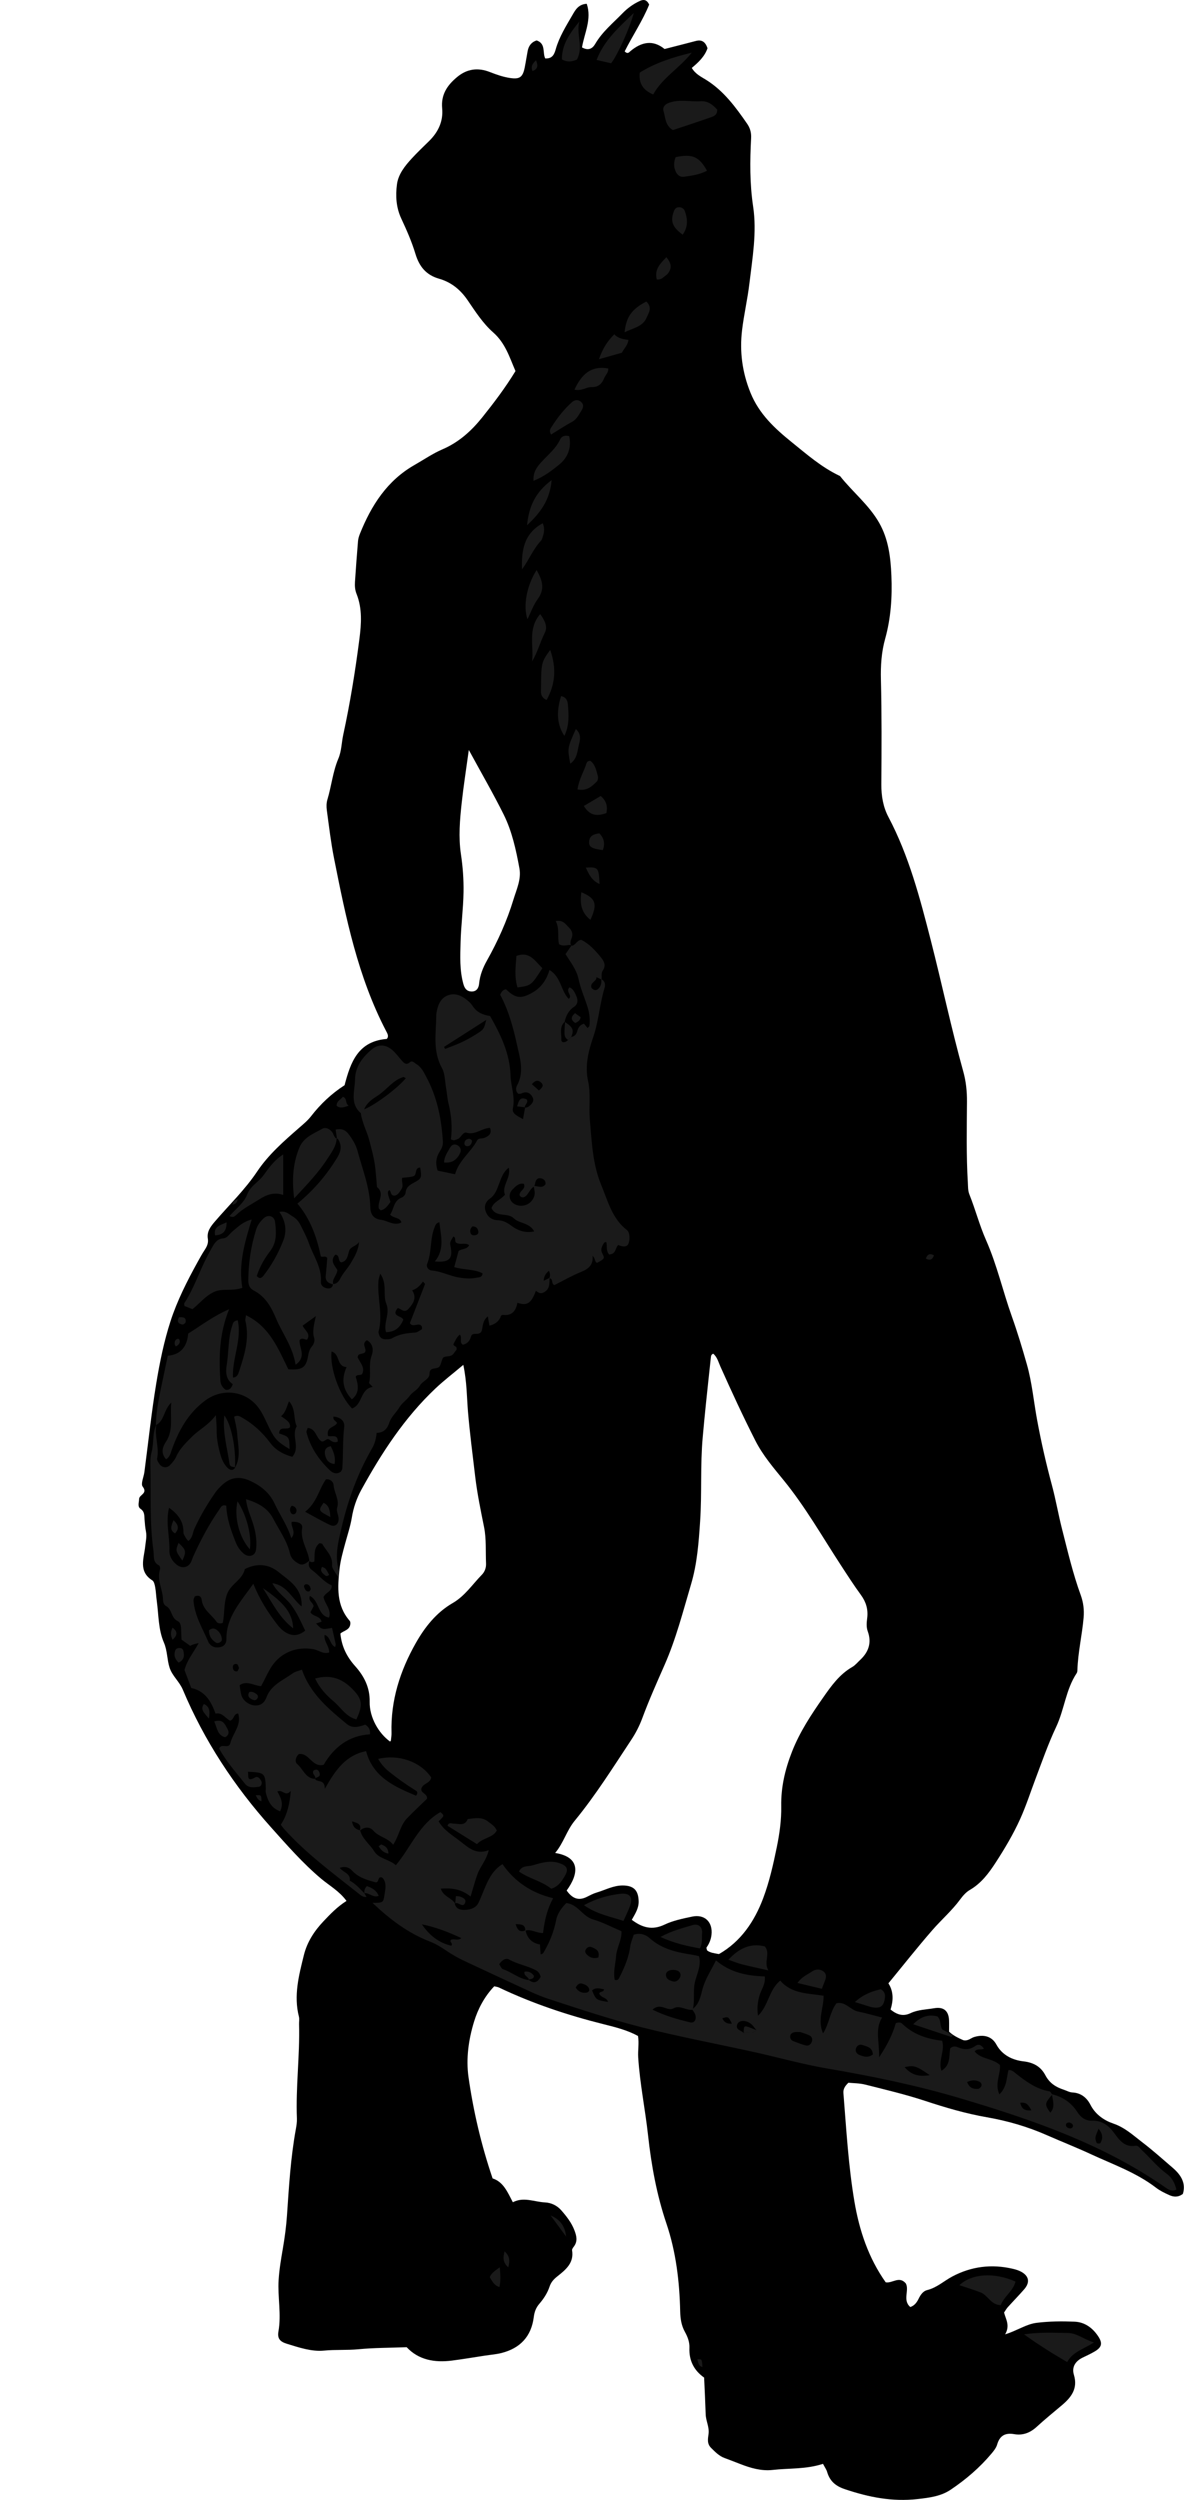 <?xml version="1.0" encoding="utf-8"?>
<!-- Generator: Adobe Illustrator 24.1.1, SVG Export Plug-In . SVG Version: 6.00 Build 0)  -->
<svg version="1.1" id="Layer_1" xmlns="http://www.w3.org/2000/svg" xmlns:xlink="http://www.w3.org/1999/xlink" x="0px" y="0px"
	 width="776.37" height="1639.03" viewBox="0 0 776.37 1639.03" style="enable-background:new 0 0 776.37 1639.03;" xml:space="preserve">
<style type="text/css">
	.st0{fill:#1A1A1A;}
</style>
<g>
	<path d="M539.65,1615.36c-11.13,3.66-22.16,2.77-32.98,4c-7.41,0.84-14.51-1.23-21.39-3.92c-3.4-1.33-6.81-2.65-10.24-3.92
		c-3.55-1.32-6.04-3.93-8.68-6.52c-2.92-2.86-2.17-6.04-1.74-9.3c0.58-4.45-1.75-8.43-1.89-12.78c-0.26-7.98-0.66-15.95-1.02-24.09
		c-6.69-4.71-9.99-11.23-9.64-19.51c0.16-3.81-1.18-7.24-2.95-10.44c-2.34-4.22-3-8.66-3.11-13.44
		c-0.44-19.65-2.71-38.95-9.07-57.77c-6.3-18.62-9.84-38.05-11.97-57.49c-1.88-17.15-5.4-34.07-6.49-51.33
		c-0.29-4.63,0.68-9.27-0.13-14.01c-7.21-3.91-14.91-5.79-22.6-7.72c-23.61-5.91-46.59-13.57-68.59-24.05
		c-0.86-0.41-1.87-0.5-3.08-0.8c-6.37,6.65-10.67,14.79-13.23,23.17c-3.58,11.71-5.38,24.25-3.63,36.45
		c3.2,22.38,8.34,44.41,15.79,66.35c7.07,2.26,9.75,8.9,13.28,15.63c7.06-3.75,14.05-0.23,21.13,0.1c4.07,0.19,7.92,2.1,10.56,5.11
		c3.48,3.97,6.8,8.17,8.72,13.27c1.35,3.58,2.2,6.99-0.31,10.42c-0.57,0.77-1.4,1.8-1.27,2.57c1.37,8.33-4.16,12.73-9.64,17.1
		c-2.37,1.88-4.13,3.72-5.18,6.89c-1.32,3.99-3.81,7.83-6.59,11.04c-2.36,2.73-3.28,5.46-3.72,8.89
		c-1.61,12.6-8.93,20.34-21.12,23.43c-3.52,0.89-7.21,1.16-10.82,1.71c-7.21,1.1-14.41,2.33-21.64,3.26
		c-11.4,1.47-21.92-0.39-29.75-8.77c-11,0.42-21.33,0.35-31.55,1.34c-7.53,0.73-15.05,0.16-22.61,0.89
		c-8.21,0.8-16.41-2.03-24.35-4.46c-4.64-1.42-6.38-3.5-5.56-8.17c1.99-11.28-0.59-22.47,0.11-33.7c0.44-6.99,1.62-13.83,2.79-20.7
		c1.23-7.2,2.2-14.4,2.7-21.72c1.29-18.87,2.39-37.77,5.8-56.43c0.42-2.29,0.79-4.64,0.7-6.95c-0.83-20.65,1.97-41.21,1.41-61.84
		c-0.05-1.67,0.31-3.42-0.09-4.98c-3.53-13.8-0.04-27.01,3.22-40.24c2.13-8.64,6.81-15.86,12.83-22.22
		c4.53-4.79,9.09-9.58,15.15-13.41c-4.7-6.44-11.24-10.03-16.7-14.62c-12.04-10.14-22.34-21.96-32.73-33.56
		c-24.11-26.91-43.84-56.86-57.89-90.29c-2.25-5.36-6.94-9.03-8.69-14.45c-1.72-5.34-1.4-11.08-3.72-16.46
		c-3.74-8.64-3.42-18.19-4.69-27.38c-0.41-2.96-0.5-5.98-1.03-8.91c-0.29-1.59-0.75-3.77-1.89-4.49
		c-9.31-5.86-5.42-14.65-4.65-22.31c0.33-3.23,1.15-6.32,0.5-9.64c-0.51-2.59-0.74-5.24-0.93-7.88c-0.19-2.62,0.14-5.15-2.61-7.05
		c-2.2-1.52-1.01-4.18-0.97-6.47c0.05-2.87,5.93-3.52,2.35-8.13c-1.4-1.8,0.7-6.29,1.13-9.56c2.55-19.37,4.6-38.82,7.77-58.08
		c2.26-13.73,5.06-27.52,9.33-40.73c4.39-13.56,10.92-26.43,17.85-38.98c1.45-2.62,2.89-5.25,4.53-7.75c1.5-2.29,2.6-4.5,2.12-7.42
		c-0.77-4.73,1.86-8.06,4.8-11.48c9.27-10.77,19.54-20.64,27.53-32.58c7.43-11.11,17.58-19.97,27.61-28.72
		c2.76-2.41,5.54-4.68,7.79-7.59c6.16-7.95,13.39-14.78,21.93-20.27c3.87-14.9,8.78-28.9,27.67-30.34c1.56-1.75,0.43-3.51-0.47-5.24
		c-18.53-35.57-26.4-74.37-34.11-113.19c-2.07-10.41-3.3-20.99-4.73-31.51c-0.31-2.26-0.29-4.77,0.36-6.93
		c2.68-8.91,3.55-18.29,7.21-26.95c2.09-4.95,2.07-10.41,3.19-15.59c4.5-20.78,7.89-41.74,10.6-62.81
		c1.27-9.87,1.97-19.93-1.87-29.55c-1.03-2.57-1.21-5.2-1.04-7.85c0.59-8.94,1.25-17.88,2-26.8c0.14-1.62,0.65-3.27,1.26-4.79
		c7.46-18.59,17.84-34.88,35.83-45.12c6.07-3.46,11.9-7.49,18.28-10.23c10.76-4.63,18.98-12.07,26.13-21
		c7.69-9.61,15.11-19.42,21.76-30.31c-3.93-9.03-6.59-18.28-14.68-25.39c-6.63-5.83-11.65-13.65-16.7-21.05
		c-4.73-6.92-10.74-11.82-18.62-14.07c-8.61-2.45-13.09-7.99-15.62-16.37c-2.39-7.91-5.76-15.58-9.27-23.09
		c-3.4-7.29-3.83-14.94-2.83-22.48c0.87-6.63,5.21-12.05,9.71-16.95c3.61-3.92,7.47-7.61,11.28-11.33
		c6.05-5.9,9.44-13.05,8.65-21.48c-0.85-9.05,3.3-15.17,9.8-20.57c6.56-5.44,13.68-6.32,21.43-3.29c4.35,1.7,8.73,3.25,13.35,3.93
		c6.27,0.93,8.29-0.54,9.56-6.95c0.71-3.57,1.24-7.19,1.92-10.77c0.67-3.54,2.65-5.93,5.89-6.93c6.19,2.16,3.73,8.12,5.63,11.82
		c4.72,0.26,5.95-2.72,6.91-6.11c2.3-8.1,6.78-15.17,10.93-22.36c1.94-3.36,3.91-7.03,9.37-7.37c3.44,10.09-1.54,19.26-3.1,28.61
		c4.01,2.22,6.73,1.03,8.67-2.31c4.6-7.92,11.65-13.64,17.9-20.07c3.27-3.36,7.04-6.1,11.32-8.07c2.44-1.12,4.52-1,6.16,2.36
		c-4.24,10.52-10.91,20.39-16.07,30.7c2.04,2.06,2.97,0.48,3.82-0.22c7.24-6,14.71-7.58,22.34-1.34c7.09-1.82,13.83-3.52,20.54-5.29
		c4.08-1.07,6.28,0.82,7.62,4.76c-1.8,5.37-5.9,9.24-10.31,12.92c2.35,4.05,6.12,5.78,9.37,7.81c11.59,7.24,19.39,17.9,26.95,28.84
		c1.95,2.82,2.77,5.84,2.58,9.39c-0.8,14.96-0.92,29.86,1.32,44.8c2.55,16.95-0.47,33.83-2.46,50.64
		c-1.21,10.21-3.59,20.28-4.8,30.49c-1.66,14.04,0.1,27.56,5.51,40.95c5.65,13.99,15.96,23.49,27.13,32.51
		c9.82,7.93,19.37,16.29,30.9,21.81c0.3,0.14,0.65,0.28,0.84,0.52c8.24,10.38,18.84,18.77,25.52,30.47
		c6.14,10.76,7.52,22.69,8.03,34.63c0.59,13.95-0.32,27.91-4.11,41.46c-2.45,8.76-2.99,17.85-2.77,26.64
		c0.59,22.96,0.43,45.91,0.29,68.86c-0.05,7.52,1.18,14.75,4.61,21.25c13.5,25.55,20.71,53.22,27.81,80.93
		c7.34,28.64,13.4,57.59,21.32,86.08c1.78,6.41,2.45,12.99,2.4,19.72c-0.12,17.65-0.49,35.31,0.57,52.95c0.16,2.65,0,5.26,1.03,7.85
		c3.95,9.88,6.61,20.22,10.93,29.99c7.14,16.16,11,33.46,16.92,50.06c3.68,10.32,6.85,20.84,9.84,31.39
		c3.36,11.84,4.45,24.14,6.67,36.21c2.65,14.38,5.88,28.62,9.69,42.75c2.59,9.6,4.26,19.45,6.72,29.09
		c3.7,14.49,7.09,29.1,12.22,43.17c1.77,4.87,2.32,9.75,1.9,14.71c-0.99,11.57-3.75,22.93-4.08,34.58
		c-0.02,0.65-0.14,1.39-0.48,1.91c-7.12,10.7-8.04,23.74-13.42,35.16c-5.23,11.1-9.29,22.76-13.62,34.26
		c-3.28,8.71-6.12,17.55-9.96,26.07c-4.54,10.07-10.15,19.48-16.11,28.68c-4.5,6.95-9.49,13.63-16.99,17.97
		c-2.5,1.45-4.6,3.9-6.36,6.29c-5.37,7.28-12.21,13.19-18.1,19.95c-9.81,11.26-19.07,23.01-28.88,34.95
		c3.51,5.52,3.23,11.32,1.42,17.21c4.25,3.39,8.21,4.67,13.07,2.36c4.87-2.32,10.33-2.35,15.54-3.24c6.26-1.07,9.5,1.78,9.73,7.99
		c0.09,2.31,0.01,4.63,0.01,7.37c2.71,2.61,6.27,4.26,9.34,5.6c3.2,0.68,4.9-1.41,7.09-2.07c6.08-1.83,11.56-0.65,14.6,4.93
		c4,7.33,11.09,10.25,17.85,11.03c7,0.81,11.46,3.79,14.25,9.07c2.79,5.28,6.91,7.8,12.08,9.51c1.88,0.62,3.74,1.72,5.65,1.8
		c5.7,0.27,9.53,3.54,11.83,8.05c3.31,6.49,9.07,10.31,15.09,12.37c7.61,2.6,13.12,7.82,19.04,12.34
		c6.83,5.21,13.3,11.03,19.86,16.66c5.2,4.47,8.83,9.89,6.62,17.1c-3.19,2.4-6.16,2.01-8.93,0.76c-3.02-1.36-6.09-2.85-8.7-4.85
		c-12.86-9.87-28.03-15.18-42.49-21.88c-9.63-4.46-19.53-8.36-29.25-12.63c-12.55-5.52-25.6-9.3-39.08-11.65
		c-13.79-2.4-27.14-6.32-40.44-10.71c-12.9-4.26-26.17-7.38-39.36-10.71c-3.77-0.95-7.8-0.9-11.05-1.23
		c-2.5,2.38-3.48,4.37-3.27,6.86c1.93,23.8,3.24,47.69,7.25,71.26c3.21,18.83,9.17,36.74,20.46,52.72
		c4.32,0.87,8.88-4.44,13.22,0.77c2.42,4.51-2.34,10.99,2.94,15.46c2.84-0.99,4.33-3.15,5.51-5.59c1.21-2.49,2.94-4.91,5.5-5.53
		c6.37-1.55,11.01-5.99,16.53-8.92c12.51-6.63,25.81-8.28,39.64-5.04c1.92,0.45,3.89,1.03,5.6,1.98c5.09,2.83,5.78,6.98,1.9,11.44
		c-3.49,4.01-7.22,7.82-10.79,11.77c-0.87,0.97-1.5,2.15-2.42,3.48c1.07,4.35,4.11,8.41,0.69,14.34c8.43-2.71,13.83-6.73,20.65-7.58
		c8.31-1.03,16.59-1.09,24.85-0.76c6.66,0.26,11.86,4.03,15.54,9.61c2.97,4.49,2.38,7.15-2.2,9.87c-2.57,1.52-5.31,2.77-8.01,4.09
		c-4.79,2.33-7.27,6.18-5.72,11.31c2.68,8.9-1.64,14.63-7.81,19.84c-5.59,4.72-11.27,9.33-16.66,14.27
		c-4.24,3.89-9.05,5.72-14.62,4.76c-5.94-1.03-9.54,0.89-11.25,6.82c-0.62,2.15-2.2,4.12-3.68,5.89c-7.73,9.22-16.81,17-26.75,23.68
		c-6.48,4.36-13.91,5.27-21.72,6.16c-16.68,1.89-32.21-1.25-47.8-6.51c-6.05-2.04-9.72-5.25-11.5-11.16
		C542.01,1619.26,540.98,1617.88,539.65,1615.36z M371.57,1239.48c3.74,5.32,7.83,6.86,13.21,4.17c2.08-1.04,4.17-2.17,6.39-2.82
		c5.7-1.69,11.05-4.71,17.24-4.66c7.17,0.06,10.19,3.2,10.37,10.37c0.11,4.61-2.31,8.19-4.5,12.15c6.8,5.09,13.32,7.04,21.45,3.15
		c5.61-2.68,11.98-3.96,18.14-5.26c8.23-1.73,13.63,3.61,12.67,11.96c-0.35,3.05-1.47,5.77-3.24,8.27c-0.25,0.35,0.2,1.2,0.36,1.95
		c2.13,1.64,4.79,1.82,7.76,2.4c14.4-8.23,23.28-21.42,28.98-36.55c4.08-10.83,6.66-22.3,8.98-33.68c1.79-8.74,3.05-17.8,2.89-26.68
		c-0.23-12.63,2.56-24.34,7.1-35.89c5.03-12.83,12.53-24.17,20.37-35.39c5.38-7.7,10.73-15.23,19.11-20.05
		c1.96-1.13,3.47-3.04,5.16-4.61c5.56-5.18,7.67-11.34,5.01-18.68c-1.08-2.97-0.75-5.85-0.38-8.85c0.68-5.51-0.71-10.41-4.06-15
		c-4.71-6.45-9.03-13.18-13.39-19.87c-12.17-18.66-23.17-38.04-37.34-55.43c-6.65-8.16-13.62-16.27-18.51-25.88
		c-8.14-16.01-15.65-32.29-22.97-48.67c-1.33-2.97-2.11-6.27-4.71-8.41c-1.33,0.57-1.43,1.51-1.53,2.44
		c-1.09,10.22-2.22,20.45-3.27,30.68c-0.75,7.26-1.44,14.53-2.09,21.81c-1.63,18.24-0.47,36.54-1.68,54.83
		c-0.93,14-1.95,27.9-5.91,41.26c-5.28,17.83-9.88,35.94-17.4,53.02c-5.08,11.56-10.23,23.08-14.62,34.94
		c-1.83,4.95-4.3,9.78-7.22,14.18c-11.92,18.02-23.4,36.37-37.14,53.11c-5.26,6.41-7.26,14.52-12.78,21.07
		C380.54,1217.51,379.74,1228.26,371.57,1239.48z M303.8,894.84c-6.73,5.67-12.75,10.26-18.23,15.44
		c-20.31,19.19-35.37,42.3-48.7,66.6c-3.02,5.5-5.1,11.6-6.13,17.87c-0.97,5.94-2.9,11.6-4.45,17.37
		c-1.47,5.44-3.03,10.94-3.64,16.51c-1.31,11.97-2.14,24.01,6.69,34.08c0.39,0.44,0.35,1.25,0.41,1.47
		c-0.08,4.64-4.37,4.78-6.54,6.84c0.82,8.38,4.05,15.07,9.7,21.38c5.65,6.3,9.69,13.83,9.5,23.3c-0.21,10.31,5.92,20.78,13.38,26.13
		c0.18-0.24,0.5-0.47,0.53-0.73c0.18-1.64,0.46-3.29,0.41-4.93c-0.63-21.26,5.62-40.76,15.93-58.95c5.92-10.45,13.45-20,24.1-26.16
		c8.08-4.66,13-12.28,19.24-18.66c1.85-1.89,2.83-4.52,2.71-7.33c-0.35-7.97,0.26-16.13-1.3-23.86
		c-2.23-11.08-4.52-22.12-5.84-33.34c-1.67-14.16-3.52-28.32-4.72-42.52C306.07,915.77,306.17,906.12,303.8,894.84z M307.41,491.69
		c-1.79,13.11-3.5,23.89-4.67,34.74c-1.21,11.17-2.19,22.34-0.49,33.65c1.23,8.18,1.83,16.54,1.7,24.8
		c-0.17,10.94-1.65,21.86-1.93,32.8c-0.24,9.2-0.7,18.47,1.86,27.58c0.89,3.15,2.5,4.76,5.37,4.8c3.16,0.04,4.64-2.16,4.92-5.19
		c0.5-5.41,2.48-10.39,5.09-15.03c7.19-12.8,13.18-26.1,17.45-40.15c2.02-6.65,5.19-13.25,3.89-20.35
		c-2.22-12.09-4.83-24.23-10.31-35.28C323.52,520.43,315.87,507.25,307.41,491.69z"/>
	<path class="st0" d="M206.37,1165.93c1.25,3.21,6.66-0.07,6.63,6.88c6.95-12.42,13.8-22.09,27.04-24.71
		c4.65,17.19,18.65,23.25,32.81,29.24c1.68-2.4,0.35-3.06-0.73-3.72c-5.96-3.67-11.62-7.75-17.08-12.13
		c-2.91-2.34-5.18-5.03-7.08-8.3c13.47-3.24,27.69,1.78,34.77,12.1c-0.41,3.88-5.28,3.85-6.36,7.15c-0.89,3.36,4.09,3.29,3.63,6.89
		c-4.18,4.06-8.8,8.33-13.14,12.85c-4.45,4.62-5.16,11.4-9.07,17.28c-3.59-4.67-9.36-5.01-12.99-9.23
		c-2.32-2.71-5.96-2.59-8.92,0.09c1.49-4.59-1.55-5.02-5.01-6.2c0.5,4.04,2.64,5.25,5.29,5.95c1.45,5.69,6.38,9.07,9.32,13.82
		c2.99,4.85,9.7,5.05,14.08,9.01c9.89-11.83,15.31-26.94,29.23-34.83c2.7,2.34,2.7,2.34-1.18,6.03c3.37,5.88,9.22,9.24,14.34,13.23
		c5.16,4.02,10.2,8.89,18.52,5.7c-1.56,6.73-5.5,10.63-7.29,15.5c-1.69,4.58-2.91,9.33-4.61,14.9c-6.19-4.98-12.46-5.72-19.52-5.18
		c1.62,5.29,7.16,5.97,9.4,9.81l-0.34-0.34c0.91,4.38,4.38,4.67,7.74,4.39c3.21-0.27,6.37-1.42,7.91-4.61
		c1.73-3.58,3.07-7.35,4.68-11c2.43-5.52,5.27-10.74,11.04-14.32c8.08,11.6,19.14,18.96,33.22,22.32
		c-3.94,7.27-5.63,14.66-6.61,22.85c-4.26,0.14-7.81-2.79-11.68-1.55c0.05-4.15-2.5-4.16-6.3-4.28c1.28,4.41,3.2,5.44,6.49,4.07
		c1.08,5.28,4.39,8.42,9.44,9.26c0.2,2.55,0.35,4.49,0.51,6.56c0.73-0.38,1.4-0.51,1.64-0.9c4.05-6.73,6.98-13.87,8.48-21.64
		c0.83-4.3,3.42-7.82,6.63-11.18c7.65,0.78,10.64,8.75,17.49,10.72c6.3,1.81,12.2,4.98,18.71,7.74c0.37,5.62-3.06,10.56-3.49,16.14
		c-0.41,5.26-1.98,10.43-0.92,15.77c2.24,0.7,2.72-0.89,3.47-2.38c3.13-6.25,5.78-12.61,6.72-19.64c0.34-2.57,1.47-5.04,2.24-7.54
		c4.2-1.56,8.07,0.04,10.45,2.19c8.15,7.34,18.04,9.37,28.26,10.94c1.29,0.2,2.56,0.56,4.12,0.9c1.74,6.28-1.56,11.77-2.75,17.36
		c-1.27,5.97,0.2,11.97-1.43,17.78c-4.25,0.61-8.4-3.25-12.43-0.98c-4.29,2.42-8.32-4.07-13.89,0.89
		c8.56,4.22,16.61,6.37,24.63,8.34c2.91,0.71,4.45-2.01,3.36-5.23c-0.41-1.2-1.33-2.23-2.02-3.33c4.55-3.09,5.54-8.34,6.73-12.93
		c1.79-6.9,5.71-12.49,8.91-19.15c9.3,7.92,20.18,10.16,32.02,10.52c0.66,4.94-2.27,8.49-3.42,12.4c-1.26,4.26-1.74,8.4-1.03,13.37
		c6.92-6.56,7.04-16.86,14.59-23.05c7.37,8.75,18.1,8.29,28.43,9.93c0.12,8.14-4.2,15.74-0.36,24.72c4.2-6.76,4.47-14.08,8.78-19.75
		c5.83-1.47,9.1,4.4,14.17,5.41c5.14,1.02,10.19,2.53,15.77,3.94c-4.87,7.73-1.65,15.83-1.99,26.09
		c5.56-8.31,8.89-15.22,10.98-22.42c1.76-0.63,3.18-0.61,4.17,0.35c7.24,7.01,16.18,10.04,26.2,11.16
		c2.02,6.56-2.68,12.94-0.48,19.69c6.24-3.62,4.87-9.94,5.8-14.69c1.95-1.78,3.69-1.27,5.11-0.66c3.99,1.72,7.65,1.71,11.31-0.89
		c2.43-1.72,4.19-0.31,5.66,1.72c-1.78,1.18-4.14-0.36-6.08,1.83c4.1,5.22,11.47,4.36,16.57,8.88c0.67,5.79-3.62,12.12-0.35,19.3
		c4.97-4.83,4.67-10.69,5.94-15.92c2.32-0.31,3.78,1.4,5.25,2.54c6.54,5.12,13.16,9.98,21.66,11.39c0.7,0.12,1.21,1.39,1.81,2.13
		c-5.03,5.82-5.11,6.5-1.25,11.86c3.46-3.84,1.54-8.05,1.04-12.12c7.07,1.76,12.72,5.52,16.7,11.73c2.27,3.54,5.26,5.8,9.82,5.65
		c6.16-0.2,10.67,3.18,14.1,7.82c3.64,4.92,6.99,9.78,14.28,8.61c1.78-0.29,2.72,1.62,3.9,2.71c5.59,5.16,10.32,11.19,16.55,15.72
		c3.28,2.38,5.23,5.95,6.28,10.28c-2.72,1.45-5.02,0.17-7.08-1.26c-40.94-28.56-87.4-44.51-134.61-58.56
		c-28.63-8.52-57.89-14.51-87.33-19.54c-15.73-2.69-31.09-7.02-46.64-10.49c-24.94-5.56-50.1-10.23-74.86-16.51
		c-20.58-5.22-40.79-11.96-60.98-18.56c-8.17-2.67-15.92-6.66-23.77-10.23c-10.28-4.67-20.46-9.57-30.72-14.29
		c-4.54-2.09-8.84-4.51-12.97-7.33c-3.28-2.24-6.76-4.36-10.45-5.78c-14.55-5.6-26.57-14.82-37.72-25.41
		c7.05-0.05,7.09-0.04,7.92-5.65c0.48-3.25,1.31-6.57-0.54-9.67c-0.48-0.8-1.09-1.7-2.44-1.38c-1.48,0.53-0.73,3.24-2.77,3.28
		c-5.82-1.54-11.39-3.16-15.66-7.8c-1.69-1.84-4.37-3.06-7.99-1.71c2.18,2.97,7.34,3.66,6.56,8.38c3.88,2.01,6.64,5.32,9.65,8.33
		l-0.06-0.07c0.47,0.8,0.93,1.61,1.4,2.41c-2.24,0.3-3.8-1.11-5.32-2.32c-16.89-13.44-34.37-26.2-48.86-42.4
		c-0.66-0.73-1.21-1.56-2.03-2.64c4.16-6.33,5.83-13.48,6.55-22.17c-3.6,4.26-5.36-1.31-8.82,0.41c2.19,3.78,4.33,7.85,1.85,12.97
		c-5.88-2.06-8.11-6.84-9.43-12.31c-0.23-0.94,0.04-1.98,0.01-2.98c-0.32-9.73-0.72-10.12-11.69-10.64c0.49,2.9-0.97,6.9,4.66,3.75
		c1.85-1.04,3.04,0.61,3.92,2.04c1.16,1.87-0.07,3.91-1.38,4.06c-3.13,0.35-6.69,1.13-9.17-2.01c-5.94-7.52-12.37-14.69-16.9-23.01
		c1.41-3.96,6.22,0.73,7.32-3.63c1.63-6.45,7.49-11.8,5.14-19.39c-3.14,0.11-2.45,3.79-5.25,4.72c-3.09-1.43-5.26-5.65-9.59-4.64
		c-2.99-8.29-6.91-14.81-15.95-16.82c-1.44-3.82-2.95-7.84-4.41-11.73c1.65-6.55,6.01-11.6,9.27-17.67c-2.34,0.4-4.69,1.19-5.49,1.8
		c-1.82-1.29-3.69-2.63-5.71-4.07c-0.09-1.93-0.23-3.92-0.26-5.9c-0.04-2.4-0.13-5.29-2.29-6.28c-4.43-2.04-3.56-7.77-7.66-9.9
		c-1.52-0.79-1.93-2.67-1.97-4.37c-0.16-6.58-4.15-12.78-1.94-19.63c0.24-0.76-0.13-2.36-0.67-2.62c-4.34-2.1-3.13-6.13-3.63-9.6
		c-2.58-18.17-1.59-36.46-2-54.71c-0.07-3.31-0.11-6.77,0.75-9.9c1.64-5.96,0.39-12.39,3.15-18.11c-1.36,7.45,2,14.79,0.49,22.29
		c-0.21,1.05,0.81,2.48,1.52,3.56c1.59,2.42,4.84,2.88,6.86,0.81c1.6-1.64,3.2-3.49,4.1-5.55c2.33-5.34,6.43-9.16,10.38-13.16
		c4.56-4.61,10.58-7.35,15.67-14.13c0.26,4.55,0.57,7.06,0.52,9.56c-0.1,5.7,1,11.19,2.55,16.61c0.92,3.2,2.35,6.27,4.81,8.57
		c1.57,1.47,3.51,1.8,4.92-0.52l-0.26,0.27c4.07-7.2,1.93-14.85,1.44-22.32c-0.26-3.84-1.35-7.62-2.02-11.18
		c2.41-1.19,3.8-0.2,5.22,0.61c7.36,4.17,13.44,9.83,18.45,16.54c3.73,5,8.67,7.55,14.47,9.16c5.54-6.23-0.87-13.88,2.94-20.02
		c-2.36-4.96-0.45-11.22-5.07-16.39c-1.57,3.71-2.15,7.27-5.21,9.79c1.68,1.21,2.79,1.89,3.76,2.74c1.27,1.1,2.37,2.35,2.08,4.48
		c-1.77,2.17-7.06-1.18-7.1,4.1c6.72,2.26,6.72,2.26,6.82,10.27c-7.9-4.74-9.72-6.66-13.23-13.73c-2.07-4.16-3.85-8.54-6.42-12.37
		c-8.07-12.04-23.97-14.44-35.7-5.73c-11.05,8.2-17.36,19.6-21.85,32.21c-0.85,2.39-1.3,4.81-3.79,6.32
		c-3.75-4.27-2.13-8.39-0.07-11.51c5.16-7.84,2.58-16.21,3.5-25.73c-5.12,4.98-4.47,12.06-10.09,14.83
		c0.14-11.04,2.88-21.68,5.05-32.4c0.85-4.2,1.76-8.38,2.76-13.13c8.44-0.62,12.74-6.1,13.34-14.5
		c8.61-5.35,16.32-11.39,26.85-15.97c-6.45,16.03-6.79,31.45-5.71,46.98c0.16,2.32,1.39,4.41,3.42,5.83
		c2.37,0.33,3.73-0.81,4.69-3.7c-4.36-2.92-4.8-7.49-3.95-12.64c1.4-8.48,0.8-17.24,3.54-25.54c0.5-1.52,0.64-3.34,3.67-3.68
		c2.87,12.81-3.75,24.98-3.11,37.55c2.83-0.19,3.38-2.21,4.01-4.09c3.54-10.74,6.92-21.5,4.15-33.04c-0.22-0.9,0.15-1.95,0.33-3.74
		c15.57,7.43,21.25,22.1,27.8,35.46c9.13,0.56,11.61-1.05,12.94-8.67c0.42-2.37,0.91-4.43,2.5-6.3c1.33-1.56,2.07-3.7,1.48-5.62
		c-1.29-4.2-0.17-8.28,1.13-14.3c-3.95,2.86-6.3,4.57-8.65,6.27c1.36,3.23,5.51,5.08,2.92,9.13c-1.37,0.36-2.87-1.65-4.89,0.21
		c-0.71,4.74,5.01,10.97-2.69,16.28c-1.81-11.85-8.71-20.53-12.86-30.48c-3.12-7.47-7.05-14.35-14.65-18.24
		c-2.73-1.4-3.5-3.81-3.48-6.65c0.07-11.36,1.75-22.45,5.15-33.3c0.94-3.01,2.77-5.3,4.95-7.35c2.86-2.71,6.96-1.53,7.45,2.38
		c0.82,6.6,1.34,13.22-3.19,19.11c-3.84,4.98-6.92,10.47-8.81,16.38c1.73,2.07,3.23,1.29,4.29-0.07c5.55-7.14,9.99-15.04,13.19-23.4
		c2.27-5.92,1.61-12.36-2.65-18.58c4.15-0.93,6.19,1.5,8.59,2.88c2.4,1.38,4.11,3.42,5.31,5.82c1.93,3.86,4.01,7.7,5.42,11.75
		c2.91,8.38,8.6,15.89,7.91,25.44c-0.16,2.19,1.58,3.67,3.68,4.14c2.14,0.48,3.93-0.1,4.27-2.7c2.27-0.07,3.75-1.66,4.57-3.32
		c1.91-3.82,4.93-6.87,7.03-10.37c2.45-4.09,5.13-8.58,5.42-13.9c-1.6,2.77-5.52,2.88-6.46,5.83c-1,3.13-1.13,6.62-5.13,7.53
		c-2.56-0.78-0.64-4.76-3.91-5.07c-3.95,4.22,0,7.6,1.37,10.14c-0.58,3.98-3.8,5.98-2.7,9.34c-3.25-0.66-5.4-2.13-4.96-5.96
		c0.46-3.9,0.7-7.83,0.99-11.32c-1.33-1.81-2.67-0.28-4.22-1.05c-2.54-12.31-6.7-24.35-15.34-34.63
		c10.96-9.05,19.41-19.08,26.28-30.46c2.4-3.98,2.97-7.85,0.29-11.87c-0.15-0.23-0.59-0.26-0.9-0.39c0,0,0.28,0.33,0.28,0.33
		c-0.28-1.92-0.57-3.84-0.9-6.13c3.84-0.87,6.34,0.2,8.29,2.71c2.67,3.44,4.96,7.12,6.1,11.37c3.26,12.17,8.07,23.97,8.35,36.84
		c0.1,4.43,1.97,7.62,6.94,8.21c4.46,0.53,8.49,4.23,13.46,1.78c-0.98-3.57-5.07-2.54-7.41-5.15c2.55-3.61,2.15-9.19,7.71-11.26
		c1.07-0.4,2.33-1.91,2.42-3.01c0.37-4.45,3.68-5.64,6.89-7.47c3.68-2.11,3.7-3.22,2.69-9.14c-3.86,0.1-1.89,4.85-4.44,5.7
		c-2.12,0.71-4.48,0.68-7.34,1.07c-0.68,2.27,1.1,4.98-0.46,7.33c-1.29,1.95-2.3,4.07-4.71,4.34c-2.58-0.14-2.06-2.51-3.11-3.62
		c-1.62,0.7-1.52,2.03,0.61,7.69c-1.71,2.31-3.25,4.89-6.42,5.57c-0.51-0.56-1.18-0.96-1.28-1.48c-0.91-4.54,4.18-9.58-1.16-13.78
		c-0.51-5.29-0.75-10.62-1.6-15.85c-0.79-4.91-2.15-9.73-3.39-14.56c-1.56-6.11-4.8-11.7-5.6-18.04
		c-7.41-6.34-3.91-14.63-3.81-22.22c0.11-8.26,4.84-14.37,10.76-19.44c4.62-3.96,9.74-3.49,14.31,0.82c2.16,2.04,3.93,4.5,5.93,6.72
		c1.41,1.55,2.76,2.62,4.95,0.72c1.62-1.41,3.03,0.49,4.36,1.28c3.33,1.98,4.87,5.46,6.57,8.65c7.02,13.14,9.85,27.39,10.73,42.14
		c0.15,2.53-0.76,4.42-2.06,6.44c-2.48,3.83-2.94,7.98-1.39,12.54c3.73,0.78,7.24,1.51,11.42,2.39
		c2.46-9.03,10.28-14.38,14.51-22.22c0.89-1.65,3-1.04,4.5-1.57c3.08-1.09,5.27-2.84,3.94-6.61c-5.38,0.08-9.61,4.88-15.46,3.14
		c-1.84-0.55-3.16,2.02-4.58,3.4c-0.87,0.85-2.28,1.22-3.51,1.58c-0.51,0.15-1.19-0.3-2.12-0.58c1-7.83,0.36-15.63-1.53-23.37
		c-0.86-3.53-1.07-7.21-1.7-10.8c-0.75-4.25-0.65-9.03-2.65-12.62c-6.09-10.96-3.89-22.5-3.73-33.96c0.01-0.67,0-1.34,0.11-1.99
		c0.84-5.14,2.6-10.05,7.88-11.84c5.23-1.77,9.68,0.95,13.55,4.38c0.98,0.87,1.82,1.95,2.56,3.05c2.61,3.87,6.45,5.55,11.19,6.25
		c6.86,12.05,12.96,24.44,13.42,38.95c0.22,7.17,3.17,14.06,1.55,21.57c-0.8,3.71,3.28,5.1,6.61,7.1c0.56-3.03,0.98-5.34,1.41-7.65
		c0,0-0.34,0.34-0.34,0.34c0.93-0.33,2.04-0.44,2.77-1.02c1.86-1.48,3.73-3.4,2.53-5.88c-1.46-3.01-4.04-4.27-7.43-2.61
		c-0.55,0.27-1.28,0.17-1.95,0.24c-1.94-1.5-1.71-3.98-0.94-5.39c5-9.12,1.91-18.14-0.05-27.11c-2.48-11.35-5.58-22.54-10.95-32.45
		c0.92-2.22,1.98-3.38,3.82-3.61c6.21,5.99,9.84,6.45,17.33,2.18c5.66-3.23,9.21-8.18,11.16-14.85c7.67,4.6,7.42,13.64,12.63,18.96
		c1.54-1.24,0.7-2.45,0.18-3.63c-0.54-1.23-1.11-2.43,0.31-3.92c2.58,0.97,3.53,3.52,4.52,5.72c1.13,2.52,1.17,5.3-1.56,7.09
		c-3.6,2.37-5.23,5.89-6.19,9.87l0.31-0.24c-3.9,3.26-2.24,7.91-2.4,11.83c-0.1,2.34,2.66,2.12,4.32,0.29
		c0.71-0.66,1.43-1.33,2.14-1.99c2.15-0.44,3.41-1.69,3.96-3.87c0.58-2.33,1.89-4.19,4.4-4.87c0.79,0.95,1.57,1.88,2.36,2.83
		c0.47-0.53,1.15-0.93,1.21-1.42c0.55-4.32,0-8.57-1.32-12.7c-1.91-5.96-4.48-11.77-5.76-17.85c-1.36-6.43-5.36-11.22-8.58-16.51
		c1.4-2.02,2.69-3.87,3.98-5.73l-0.33,0.33c2.95,0,3.64-3.78,6.76-3.92c5.2,2.64,9.16,6.96,12.87,11.55
		c2.18,2.7,3.45,5.34,1.01,8.84c-0.95,1.37-0.46,3.75-0.62,5.67c-1.08-0.52-2.16-1.05-3.37-1.63c0.15,3.08-4.43,3.32-3.29,7.04
		c1.16,1.2,2.6,2.39,4.56,0.52c1.78-1.69,2.09-3.89,1.87-6.21c2.69,1.29,2.77,3.74,2.1,5.98c-3.16,10.46-3.77,21.43-7.34,31.9
		c-3.13,9.2-5.67,18.75-3.35,29.18c1.77,7.96,0.36,16.57,1.09,24.83c1.29,14.49,1.75,29.21,7.44,42.93
		c4.38,10.57,7.11,22.08,16.89,29.67c2.09,1.62,2.13,6.93,0.76,9.35c-0.96,1.68-3.24,1.84-6.49,0.42c-1.61,1.63-1.49,4.42-3.66,5.66
		c-0.55,0.31-1.24,0.38-2.16,0.65c-2.28-2.27-1.32-5.43-1.94-8.15c-1.2-0.32-1.68,0.68-2.07,1.38c-1.12,2-1.85,3.72-0.42,6.34
		c1.63,2.98,1.06,3.29-3.59,5.84c-1.84-0.74-1.01-2.98-2.95-4.55c0.51,5.93-2.66,8.51-7.45,10.45c-6.08,2.46-11.81,5.79-17.58,8.68
		c-2.3-0.77-0.57-4.26-3.36-4.49c0.66-1.57,0.63-3.12-0.24-4.87c-1.92,1.63-3.32,3.38-3.44,6.55c1.64-0.8,2.77-1.36,3.9-1.91
		c-0.19,3.6,0.33,7.31-3.83,9.51c-2.33,1.23-3.62,0.04-5.2-1.05c-2.88,8.17-5.84,10.09-12.08,7.85c-0.93,5-3.4,8.56-8.98,7.99
		c-2.15-0.22-1.85,1.09-2.36,2.01c-1.52,2.71-3.81,4.27-7.03,5c-0.35-2.05-0.66-3.92-1.03-6.05c-3.7,2.86-3.22,7.04-4.04,9.57
		c-1.85,3.71-6.05,0-7.06,3.77c-0.74,2.78-2.43,4.65-5.31,5.22c-2.52-1.62-0.22-4.44-1.94-6.65c-2.19,1.67-3.03,4.18-4.22,6.3
		c-0.01,1.69,2.77,0.88,1.98,3.77c-0.23,0.29-1.09,1.26-1.82,2.33c-1.68,2.44-4.54,1.48-6.47,2.43c-1.29,0.63-1.39,3.9-2.71,5.92
		c-1.69,2.59-6.71-0.19-6.68,5.17c0.02,3.23-4.61,4.62-6.22,7.44c-1.73,3.03-4.97,4.3-6.84,6.92c-1.94,2.71-5.07,4.71-6.5,7.17
		c-2.1,3.6-5.5,6.28-6.86,10.5c-1.08,3.37-3.42,6.52-8.2,6.47c-0.38,3.51-1.12,6.91-3,10.15c-9.41,16.19-15.72,33.63-19.98,51.82
		c-2.18,9.3-4.69,18.63-1.83,28.31c0.26,0.87-0.2,1.96-0.51,4.4c-1.74-3.32-4.11-5.71-3.93-7.89c0.5-6.1-3.94-9.48-6.42-13.92
		c-0.22-0.39-1.2-0.35-1.83-0.51c-4.16,3.19-2.9,8.16-3.4,12.07c-1.72,0.66-2.55,0.29-3.24-0.52c-0.89-7.28-6.13-13.49-4.73-21.51
		c0.51-2.94-2.74-4.34-6.85-4.05c-0.83,3.3,3.27,6.42-0.25,10.72c-2.65-8.44-7.47-15.15-10.93-22.59
		c-3.37-7.25-9.15-11.91-16.45-15.16c-6.96-3.1-12.82-2.03-18.18,3.05c-1.43,1.36-2.86,2.79-4,4.39
		c-5.37,7.62-10.09,15.62-13.99,24.11c-1.22,2.65-1.07,5.98-4.01,8.05c-0.56-0.69-1.22-1.31-1.63-2.07
		c-0.63-1.15-1.58-2.4-1.55-3.58c0.17-7.36-3.85-12.17-9.43-16.16c-2.4,9.42,0.53,18.81,0.23,28.23c-0.11,3.45,1.89,7.01,5.08,9.35
		c3.01,2.2,6.66,1.82,8.68-1.25c0.89-1.35,1.22-3.06,1.91-4.56c4.85-10.57,10.23-20.86,16.91-30.41c1.02-1.45,1.76-3.73,4.74-2.68
		c0.21,8.31,3.04,16.08,6.09,23.8c1.12,2.85,2.72,5.32,4.99,7.33c1.57,1.39,3.47,2.18,5.51,1.51c2.13-0.7,2.8-2.58,2.99-4.7
		c0.53-5.73-0.47-11.23-2.21-16.66c-1.58-4.93-3.88-9.67-4.47-15.58c7.83,2.39,14.23,5.83,17.76,12.63
		c3.94,7.59,9.18,14.59,11.13,23.15c0.73,3.19,3.09,5.13,5.74,6.53c2.86,1.51,5.01-0.53,7.12-2.15c-0.99,2.4-0.85,4.58,1.4,6.21
		c4.51,3.28,7.88,7.99,13.03,10.1c0.46,4.14-3.89,4.44-5.32,7.69c0.59,4.3,5.41,8.11,3.58,13.47c-7.59-1.3-6.09-10.86-12.56-14.21
		c-1.28,3.44,2.17,4.23,2.46,6.8c-0.54,1.02-1.3,2.46-2.08,3.91c1.63,2.96,6.37,2.21,7.32,6.2c-1.2,0.39-2.42,0.78-3.63,1.16
		c3.76,4.08,3.76,4.08,10.45,2.88c0.81,3.52,1.67,7.04,2.41,10.59c0.12,0.58-0.21,1.26-0.35,1.98c-3.51-1.58-2.93-6.55-6.87-7.99
		c-0.78,4.26,3.07,7.24,2.96,11.54c-3.8,1.34-6.91-1.52-10.34-2.12c-11.01-1.94-21.33,2.08-27.46,11.42c-1.09,1.66-2,3.45-2.95,5.2
		c-0.63,1.17-1.17,2.39-1.78,3.58c-0.59,1.17-1.21,2.32-2.1,4.02c-4.62-0.18-9.33-3.98-14.09-0.63c0.36,2.12,0.54,4.47,1.2,6.68
		c1.07,3.59,5.27,6.57,9.08,6.61c3.75,0.03,5.99-1.78,7.35-5.44c3.02-8.09,10.94-11.12,17.28-15.7c1.56-1.13,3.68-1.47,5.93-2.33
		c5.34,15.58,17.31,25.62,29.38,35.58c3.92,3.24,8.05,1.84,12.14,0.47c2.15,1.36,3.44,3.11,3.1,6.34
		c-13.88,0.81-23.63,8.42-30.34,19.96c-7.54,2.06-9.61-8.16-16.36-6.99c-2.25,2.11-2.6,5.18-1.04,6.49
		c3.91,3.25,5.44,9.47,11.74,9.77L206.37,1165.93z M495.99,1331.05c-1.29-1.49-2.35-3.32-3.92-4.41c-3.54-2.46-7.65-2.1-8.64,0.62
		c-1.39,3.78,2.83,3.78,4.23,5.71C490.25,1331.54,493.73,1333.95,495.99,1331.05z M350.25,777.9c-2.5,1.32-3.27,4.14-5.14,5.97
		c-1.23,1.2-2.81,1.8-4.29,0.14c-0.98-3.22,4.41-4.14,2.68-7.87c-3.43-0.64-5.48,1.78-7.47,3.78c-3.2,3.2-2.05,8.09,2.05,9.86
		c4.92,2.12,10.42-0.32,12.16-5.32c0.83-2.37,0.05-4.6-0.31-6.88c2.65-0.13,5.65,1.88,7.78-1.18c0.23-2.58-1.5-3.67-3.36-3.9
		c-2.32-0.29-3.18,1.55-3.51,3.61C350.76,776.72,350.46,777.3,350.25,777.9z M346.83,1298.24l-0.34-0.31
		c3.96,3.22,6.24,1.33,8.03-1.86c-0.61-2.45-1.82-3.64-3.27-4.39c-5.56-2.88-11.86-3.87-17.42-6.96c-2.18-1.22-4.88,0.44-6.48,3.15
		c0.87,1.19,1.42,2.83,2.41,3.16C335.64,1293,340.46,1297.46,346.83,1298.24z M166.11,1038.35c4.33,10.74,9.59,18.73,15.42,26.38
		c1.63,2.15,3.36,4.05,5.7,5.46c4.49,2.72,8.59,2.36,12.88-1.1c-2.86-5.91-5.31-11.65-9.16-16.79c-3.63-4.85-9.15-8.09-12.37-14.3
		c9.58,1.37,12.66,9.83,19.19,15.25c0.55-12.08-8.06-16.82-14.89-22.41c-6.72-5.5-14.45-6.13-22.33-2.1
		c-1.56,6.97-8.96,9.61-11.51,16.04c-2.51,6.36-1.61,13.07-2.98,19.27c-1.77,0.61-3.38,0.24-4.04-0.72
		c-3.26-4.79-9.02-7.86-9.76-14.43c-0.26-2.32-1.98-3.33-4.55-2.23c-0.27,0.83-0.88,1.78-0.82,2.68
		c0.72,10.09,6.08,18.54,9.91,27.52c0.13,0.3,0.36,0.56,0.57,0.82c1.89,2.42,4.49,2.77,7.21,2.17c2.61-0.58,3.92-2.65,3.89-5.15
		C148.26,1060.16,157.64,1050.39,166.11,1038.35z M297.84,830.74c1.04-3.82,1.98-7.27,2.87-10.55c2.26-1.67,5.54-0.97,6.9-3.8
		c-2.57-2.07-5.99,0.18-8.66-1.77c-1.03-1.01,0.34-3.21-1.69-3.9c-2.33,3.83-2.33,3.83-1.75,6.78c1.54,7.78-1.02,10.39-10.38,9.55
		c6.66-8.17,3.94-16.9,2.99-25.72c-2.22,0.49-2.57,1.95-3.05,3.09c-3.24,7.72-1.83,16.39-4.97,24.19c-0.8,1.98,0.84,4.22,3.01,4.38
		c6.39,0.48,12,3.73,18.24,4.65c3.65,0.54,7.29,0.87,10.92,0.1c1.69-0.36,4.09-0.1,4.1-2.94
		C310.65,831.91,304.1,832.7,297.84,830.74z M278.74,841.77c-0.47-0.52-0.94-1.03-1.41-1.55c-1.82,2.59-3.89,4.74-7.06,5.74
		c3.16,4.88,0.86,8.58-2.5,12.25c-2.79,3.05-4.88-0.35-6.95-0.6c-4.8,5.66,3.08,4.98,3.62,7.7c-2.19,5.29-5.72,8.06-11.35,8.09
		c-1.79-6.4,2.92-12.1,0.19-18.69c-2.34-5.65,0.82-12.97-3.97-19.67c-0.56,2.25-1.03,3.42-1.13,4.62
		c-0.94,11.14,3.11,22.28,0.04,33.44c-0.08,0.3,0.04,0.66,0.09,0.98c0.45,2.7,2.06,4.08,4.78,3.99c1.31-0.04,2.83,0.01,3.88-0.61
		c4.71-2.77,9.83-3.46,15.15-3.77c1.51-0.09,3-1.27,4.4-2.13c0.31-0.19,0.16-1.1,0.21-1.57c-1.75-3.81-5.82,1.02-7.96-2.5
		C272.06,859.05,275.4,850.41,278.74,841.77z M217.39,886.09c-1.2,10.9,5.31,29.04,13.44,37.35c7.05-2.46,5.29-12.93,13.56-14.12
		c-1.2-1.38-2.47-2.27-2.34-2.8c1.45-5.78-0.56-11.78,1.61-17.63c1.32-3.58,1.09-7.82-3.03-10.23c-4.05,2.39,0.23,5.74-1.31,7.92
		c-1.52,1.62-4.58,0.22-4.79,3.34c1.59,3.57,5.2,6.84,2.81,11.1c-1.56,0.94-3.2-0.12-4.09,1.6c1.64,5.24,2.78,10.57-2.52,14.84
		c-5.73-6.16-7.22-12.81-3.46-21.16C220.47,895.96,223.15,887.63,217.39,886.09z M215.14,941.52c2.49,0.63,6.5-1.46,6.33,3.63
		c-2.14,1.03-3.76-0.03-5.44-1.23c-2.05-1.47-3.34,2.02-5.4,0.96c-3.44-2.26-3.39-8.15-8.86-8.71c-0.33,1.14-1,2.16-0.79,2.95
		c2.59,9.92,8.18,18.07,15.51,25.04c2,1.9,4.61,2.52,7.08,0.65c0.35-0.73,0.84-1.31,0.88-1.92c0.66-9.08,0.2-18.2,1.25-27.28
		c0.47-4.04-2.43-6.4-7-6.88c-0.6,2.1,1.37,2.79,2.32,4.15C219.66,935.97,213.59,935.4,215.14,941.52z M200.07,991.15
		c6.11,3.28,11.15,6.25,16.44,8.71c3.24,1.51,5.79-0.74,5.49-4.5c-0.18-2.26-1.55-4.75-0.95-6.7c1.69-5.52-2.02-9.97-2.32-15.07
		c-0.11-1.95-2.16-4.1-4.99-3.68C209.07,976.43,207.93,985.03,200.07,991.15z M333.61,765.57c-3.67,2.85-4.91,6.72-6.29,10.37
		c-1.42,3.73-2.51,7.39-6.09,9.91c-2.48,1.75-3.94,4.52-2.93,7.85c1.2,3.93,3.99,6.16,8.01,6.3c3.49,0.12,6.05,1.45,8.84,3.54
		c4.16,3.12,9.04,5.1,15.12,3.81c-3.07-5.85-9.75-5.05-13.32-8.55c-4.17-4.09-11.66-0.32-14.68-6.75c1.47-4.26,5.93-5.25,8.84-8.78
		C328.75,777.45,335.25,772.36,333.61,765.57z M276.64,1261.64c5.03,7.43,11.36,12.2,19.28,14.05c1.36-1.95-1.58-2.38-0.15-3.89
		c1.85-1.01,4.3,0.9,6.74-1.11C293.77,1266.56,285.4,1263.45,276.64,1261.64z M291.21,686.36c0.21,0.45,0.42,0.9,0.63,1.35
		c3.59-1.43,7.26-2.7,10.76-4.33c3.3-1.55,6.52-3.33,9.6-5.28c5.13-3.24,5.08-3.33,6.64-9.41
		C309.18,674.87,300.19,680.61,291.21,686.36z M238.78,727.35c7.68-3.18,22.05-14.03,27.32-20.45c-0.57-0.26-1.24-0.88-1.69-0.74
		c-6.93,2.14-10.9,8.4-16.72,12.16C244.32,720.5,240.59,722.82,238.78,727.35z M524.67,1332.26c-1.88,0-2.55-0.08-3.19,0.02
		c-1.71,0.25-3.24,0.93-3.36,2.86c-0.09,1.36,0.75,2.57,2.05,3.08c2.72,1.06,5.46,2.16,8.29,2.85c1.69,0.41,3.17-0.62,3.83-2.33
		c0.68-1.75,0.12-3.46-1.44-4.22C528.54,1333.39,526,1332.73,524.67,1332.26z M572.36,1346.94c-0.33-4.88-4.06-5.16-6.92-6.2
		c-1.59-0.58-3.3,0.22-4.02,1.87c-0.98,2.23,0.4,4.04,2.18,4.71C566.24,1348.32,569.16,1349.41,572.36,1346.94z M609.68,1360.53
		c-9.19-6.23-10.24-6.55-16.5-5.26C597.31,1360.06,602,1361.82,609.68,1360.53z M446.24,1295.16c0.06-2.18-1.42-3.21-3.57-3.55
		c-3.39-0.53-6.15,0.98-6,3.26c0.19,2.9,2.54,3.65,4.7,4.22C443.54,1299.68,445.97,1297.63,446.24,1295.16z M392.92,1307.03
		c0.66-1.8,2.81-0.58,3.16-2.77c-2.7-0.49-5.33-1.49-7.84,0.72c2.61,6.25,2.61,6.25,10.43,7.56
		C398.01,1309.49,394.1,1310.02,392.92,1307.03z M392.32,1283.42c1.17-4.5-1.69-5.75-4.48-6.84c-1.24-0.48-2.62-0.01-3.49,1.19
		c-1.26,1.75-0.35,3.05,0.98,4.19C387.19,1283.54,389.27,1284.27,392.32,1283.42z M634.15,1365c1.49,4.05,4.16,4.73,7.15,4.52
		c0.75-0.05,1.71-0.87,2.1-1.6c0.75-1.41-0.29-2.69-1.34-3.18C639.69,1363.64,637.15,1363.69,634.15,1365z M377.5,1303.11
		c1.78,2.74,4.08,3.66,6.76,3.36c1.22-0.13,2.57-0.96,1.99-2.62c-0.72-2.04-2.73-2.75-4.52-3.32
		C380.02,1300,378.64,1300.99,377.5,1303.11z M720.35,1395.65c-2.34,5.73-2.44,5.75-1.46,8.79c0.35,1.09,1.42,0.99,2.55,0.78
		C723.19,1402.32,723.4,1399.46,720.35,1395.65z M353.37,714.95c2.16-1.84,3.58-3.32,1.32-5.3c-2.42-2.13-4.23-0.7-5.94,1.16
		C350.21,712.12,351.64,713.4,353.37,714.95z M479.93,1326.79c-2.36-4.73-2.36-4.73-6.29-3.57
		C474.66,1325.5,476.2,1327.01,479.93,1326.79z M676.31,1383.62c-1.78-3.27-3.18-5.64-7.33-4.94
		C669.93,1382.6,671.82,1384,676.31,1383.62z M309.68,804.09c-0.65,0.8-1.55,1.89-1.3,3.66c0.22,1.51,1.2,2.27,2.55,2.17
		c1.66-0.12,3.21-0.83,2.65-2.93C313.18,805.49,312.45,804,309.68,804.09z M191.4,987.18c-0.22,0.24-0.47,0.47-0.65,0.73
		c-1.15,1.7-0.47,4.46,1.3,4.92c0.5,0.13,1.36-0.19,1.7-0.6c1.36-1.62,0.63-3.94-1.41-4.75
		C192.04,987.36,191.72,987.28,191.4,987.18z M203.76,1041.96c-0.26-1.66-0.95-3.14-2.79-3.31c-1-0.09-1.93,0.91-1.53,1.93
		c0.55,1.41,1.17,3.17,3.27,2.78C203.12,1043.27,203.4,1042.46,203.76,1041.96z M701.35,1391.58c-1.18-0.05-2.26,0.38-2.37,1.31
		c-0.19,1.5,1,2.29,2.35,2.52c0.97,0.16,2.06-0.31,2.2-1.3C703.76,1392.53,702.41,1392,701.35,1391.58z M156.72,1093.63
		c-0.55-1.34-0.59-2.95-2.37-2.69c-1.58,0.23-1.82,1.5-1.61,2.85c0.24,1.53,1.42,2.23,2.7,1.98
		C156.02,1095.65,156.35,1094.3,156.72,1093.63z"/>
	<path class="st0" d="M158.92,844.34c-6.98,2.47-13.09,0.04-18.81,2.79c-5.6,2.69-9.2,7.48-13.92,11.2
		c-1.76-0.69-3.49-1.38-5.23-2.07c-0.04-0.63-0.36-1.45-0.09-1.87c4.73-7.25,7.87-15.26,11.38-23.11c2.02-4.52,4.26-8.97,6.72-13.27
		c1.61-2.81,3.3-5.78,7.27-6.08c2.92-0.22,4.23-2.97,6.24-4.61c3.47-2.84,6.59-6.26,12.58-7.79
		C160.44,814.69,156.23,828.95,158.92,844.34z"/>
	<path class="st0" d="M220.73,746.3c-0.21,5.27-3.33,9.19-6.01,13.39c-5.89,9.2-13.41,16.93-21.84,26
		c-1.55-12.5-0.8-23.09,3.45-33.33c2.8-6.75,9.33-9.16,15.06-12.33c2.16-1.19,4.49,0.02,6.21,1.93c1.3,1.45,1.22,3.9,3.42,4.67
		L220.73,746.3z"/>
	<path class="st0" d="M441.2,85.3c-5.25-3.23-4.81-8.43-6.18-12.7c-0.65-2.03,0.85-3.98,2.76-4.82c7.01-3.06,14.42-0.94,21.64-1.41
		c4.7-0.31,8.05,2.34,10.88,5.53c0.1,3.92-2.85,4.52-5.21,5.36C457.28,80.01,449.39,82.56,441.2,85.3z"/>
	<path class="st0" d="M185.72,756.87c0,8.99,0,17.45,0,26.57c-5.71-1.95-10.62-0.37-15.51,2.77c-5.27,3.38-10.95,6.1-15.51,10.54
		c-0.89,0.87-2.04,1.65-4.25,0.57c4.08-4.72,9.55-8.68,11.51-13.94c2.24-6.01,7.59-8.32,10.87-12.89
		C176.31,765.66,180,760.45,185.72,756.87z"/>
	<path class="st0" d="M717.32,1535.81c-7.19,4.5-13.98,6.2-17.56,12.84c-4.83-2.91-9.34-5.47-13.67-8.3
		c-4.25-2.78-8.61-5.47-14.6-9.91c11.25-1.6,20.04-0.93,28.76-0.88C706,1529.6,710.4,1533.58,717.32,1535.81z"/>
	<path class="st0" d="M665.9,1495.87c-1.57,6.29-7.56,9.72-9.7,15.46c-6.48-0.13-8.42-6.49-13.18-8.34
		c-4.54-1.77-9.23-3.16-13.92-4.74C637.15,1490.61,651.7,1489.62,665.9,1495.87z"/>
	<path class="st0" d="M206.62,1100.49c10.47-2.88,17.89,0.24,24.49,6.91c6.33,6.4,7.14,10.3,2.56,19.89
		c-6.76-1.69-10.16-7.81-14.99-11.89C213.93,1111.38,209.61,1106.8,206.62,1100.49z"/>
	<path class="st0" d="M428.32,61.95c-6.61-2.81-9.57-7.2-8.83-14.35c10.08-6.34,21.82-10.13,34.1-13.08
		C445.78,44.54,434.35,50.93,428.32,61.95z"/>
	<path class="st0" d="M382.89,1249.09c8.23-4.42,15.87-6.51,23.73-7.45c6.49-0.78,8.64,2.29,6.37,8.31
		c-1.16,3.07-2.63,6.01-4.17,9.48C400.35,1256.54,391.54,1255.18,382.89,1249.09z"/>
	<path class="st0" d="M361.45,1238.29c-6.29-5.03-14.38-6.52-21.13-11.26c1.88-4.12,5.82-3.23,8.54-3.98
		c5.89-1.64,11.88-3.71,18.24-1.42c4.64,1.67,5.85,3.84,3.42,8.04C368.4,1233.34,366.11,1236.96,361.45,1238.29z"/>
	<path class="st0" d="M312.75,1209.06c-6.9-4.3-13.05-8.13-19.29-12.01c0.73-2.58,2.71-1.42,4-1.43c3.43-0.01,7.35,1.83,9.21-2.98
		c4.59-0.59,9.32-1.59,13.34,1.61c2,1.59,4.46,2.86,5.75,5.89C323.08,1205.02,316.72,1204.79,312.75,1209.06z"/>
	<path class="st0" d="M503.84,1291.85c-6.38-1.45-11.87-2.59-17.3-3.97c-2.84-0.72-5.57-1.87-8.92-3.02
		c6.92-7.48,14.45-11.11,23.87-8.74C505.5,1280.72,500.49,1286.1,503.84,1291.85z"/>
	<path class="st0" d="M349.82,315.25c-0.33-5.84,2.32-9.15,5.12-12.25c4.37-4.86,9.65-8.9,12.47-15.12c0.73-1.61,2.78-2.8,5.82-1.91
		c1.63,7.39-0.8,13.98-6.52,18.6C361.97,308.4,357.02,312.36,349.82,315.25z"/>
	<path class="st0" d="M400.7,41.49c-2.92-0.67-6.05-1.39-9.52-2.18c4.99-12.92,14.59-21.41,24.43-30.83
		C412.88,18.6,404.8,36.44,400.7,41.49z"/>
	<path class="st0" d="M355.64,634.78c-7.3,11.37-7.3,11.37-16.29,12.63c-2.16-6.73-1.24-13.53-0.73-20.68
		C347.24,623.48,350.72,629.96,355.64,634.78z"/>
	<path class="st0" d="M433.08,1269.91c7.78-4.19,14.51-5.79,21.04-7.76c3.83-1.16,6.61,1.29,6.25,5.27
		c-0.29,3.22,0.45,6.63-1.42,10.05C450.75,1275.88,442.51,1274.29,433.08,1269.91z"/>
	<path class="st0" d="M463.6,111.94c-4.75,2.48-9.9,3.27-15.06,3.93c-3.18,0.41-4.9-1.75-5.86-4.34c-1.07-2.88-0.69-5.81,0.34-8.49
		C453.97,100.72,458.44,102.63,463.6,111.94z"/>
	<path class="st0" d="M360.78,426.11c4.33,12.3,3.22,22.68-2.35,32.85c-4.5-2.02-3.68-5.51-3.66-8.67
		C354.86,434.76,355.06,433.92,360.78,426.11z"/>
	<path class="st0" d="M378.28,39.08c-3.23,1.34-6.33,1.94-9.84-0.18c-0.06-10,5.51-17.44,11.46-24.83
		C377.67,22.34,382.77,31.01,378.28,39.08z"/>
	<path class="st0" d="M361.31,284.92c-1.47-2.68-0.31-3.98,0.55-5.32c3.74-5.83,7.97-11.27,13.13-15.89c1.83-1.64,4.2-2,6.24-0.01
		c1.76,1.71,1.17,3.73,0.1,5.4c-1.75,2.71-3.04,5.74-6.2,7.46C370.51,279.06,366.12,281.98,361.31,284.92z"/>
	<path class="st0" d="M355.87,343.05c1.72,4.1,0.63,6.92-0.24,9.74c-0.19,0.62-0.48,1.28-0.92,1.75
		c-5.18,5.53-7.92,12.7-12.42,18.76C341.91,361.19,343.26,349.97,355.87,343.05z"/>
	<path class="st0" d="M351.85,373.73c4.01,6.94,5.47,12.6,0.76,19.03c-2.86,3.89-4.48,8.69-6.74,13.23
		C342.92,397.54,345.25,384.14,351.85,373.73z"/>
	<path class="st0" d="M376.69,255.47c4.61-10,10.89-15.99,22.15-13.88c0.27,2.63-1.78,4.21-2.63,6.3c-1.47,3.63-3.85,6.03-8.13,5.89
		C384.49,253.66,381.39,256.58,376.69,255.47z"/>
	<path class="st0" d="M423.79,197.69c4.26,3.99,1.45,7.61,0.22,10.55c-2.55,6.07-9.03,6.84-14.47,9.63
		C410.64,207.7,414.17,202.75,423.79,197.69z"/>
	<path class="st0" d="M361.73,314.76c-1.19,13.3-7.39,21.4-16.14,29.61C346.82,332.02,350.99,322.77,361.73,314.76z"/>
	<path class="st0" d="M348.91,433.63c1.2-10.24-3.03-21.35,5.29-31.01c2.93,4,5.11,8.11,3.09,12.15
		C354.21,420.94,352.51,427.63,348.91,433.63z"/>
	<path class="st0" d="M378.66,517.57c1.02-6.82,4.19-11.6,5.84-16.91c0.29-0.92,0.83-1.78,2.57-1.86c3.15,2.24,3.9,6.18,4.92,9.87
		c0.31,1.13,0.11,2.98-0.63,3.71C388.18,515.53,384.87,518.82,378.66,517.57z"/>
	<path class="st0" d="M412.08,222.85c-0.46,3.64-2.92,5.63-4.28,8.41c-4.51,1.27-9.09,2.57-15.06,4.25
		c2.41-6.83,5.31-11.63,10.1-16.36C405.26,221.98,408.72,222.36,412.08,222.85z"/>
	<path class="st0" d="M598.79,1327.17c4.97-5.11,10.19-6.69,15.91-5.13c2.65,2.57,1.38,5.66,3.15,8.53
		c1.98,1.06,4.51,2.42,7.23,3.88c-0.69,0.46-1.21,1.06-1.51,0.97C615.47,1332.77,607.39,1330.05,598.79,1327.17z"/>
	<path class="st0" d="M560.57,1312.6c5.69-5.19,11.36-7.09,16.99-8.4c2.96,1.73,2.98,4.07,2.6,6.37c-0.79,4.75-2.9,6.23-7.55,5.58
		c-0.65-0.09-1.31-0.22-1.94-0.41C567.83,1314.88,565,1313.98,560.57,1312.6z"/>
	<path class="st0" d="M522.92,1300.1c2.98-4.28,6.58-5.45,9.5-7.52c2.31-1.63,5.2-1.74,7.45-0.11c2.59,1.88,1.75,4.64,0.68,7.17
		c-0.49,1.18-0.92,2.39-1.64,4.29C533.78,1302.71,528.89,1301.53,522.92,1300.1z"/>
	<path class="st0" d="M367.91,456.37c3.62,0.84,4.24,3.24,4.45,5.48c0.64,6.95,1.01,13.92-2.3,20.61
		C365.34,475.39,364.61,466.86,367.91,456.37z"/>
	<path class="st0" d="M447.63,153.87c-6.73-4.96-8.13-8.75-5.89-14.99c0.59-1.65,1.38-2.95,3.35-3.02c1.88-0.07,3.36,0.94,3.93,2.46
		C451,143.65,451.23,148.91,447.63,153.87z"/>
	<path class="st0" d="M387.15,603.09c-6.58-5.23-6.79-11.43-5.97-18.13C390.7,588.99,392,592.52,387.15,603.09z"/>
	<path class="st0" d="M382.83,528.42c4.23-2.51,7.55-4.47,11.07-6.55c3.58,3.1,4.7,6.57,3.72,11.23
		C392.17,534.97,387.08,535.42,382.83,528.42z"/>
	<path class="st0" d="M374.85,619.7c-2.52-0.65-5.15,1.22-8.23-0.63c-1.34-4.59,0.51-9.95-2.21-15.2c4.84-0.94,6.56,2.2,8.69,4.29
		c1.99,1.95,2.84,4.29,1.65,7.14c-0.62,1.48-1.06,3.12-0.23,4.74L374.85,619.7z"/>
	<path class="st0" d="M377.6,477.97c3.55,3.2,2.89,6.78,2.13,9.74c-1.15,4.5-1.09,9.79-5.82,12.97
		C372.03,490.44,372.03,490.44,377.6,477.97z"/>
	<path class="st0" d="M430.68,183.27c-1.73-6.88,2.43-10.55,6.29-14.66c3.4,4.23,3.64,7.07,1.13,10.53
		c-0.56,0.77-1.39,1.39-2.18,1.95C434.63,182.03,433.57,183.46,430.68,183.27z"/>
	<path class="st0" d="M291.18,762.17c0.1-3.93,2.3-6.79,3.95-9.77c1.03-1.86,2.88-2.69,4.98-1.47c2.04,1.18,2.45,3.32,1.59,5.11
		C299.76,760.06,296.72,762.75,291.18,762.17z"/>
	<path class="st0" d="M393,546.35c3.31,3.39,3.77,6.99,2.29,11.02c-7.24-0.95-9.21-2.08-9.01-5.46
		C386.52,547.66,389.67,546.82,393,546.35z"/>
	<path class="st0" d="M140.48,1128.66c4.86-1.63,6.56,0.92,7.92,3.44c1.17,2.17,2.96,4.75-0.74,6.89
		C142.66,1137.79,142.44,1133.2,140.48,1128.66z"/>
	<path class="st0" d="M384.11,568.82c8.19-0.43,8.52-0.04,9.04,10.77C388.08,577.42,386.17,573.24,384.11,568.82z"/>
	<path class="st0" d="M327.71,1486.51c0.43,4.96,0.71,8.75-0.23,12.93c-3.75-1.17-4.77-4.06-6.35-6.46
		C322.17,1490.37,324.35,1488.93,327.71,1486.51z"/>
	<path class="st0" d="M117.1,1090.06c-2.76-2.63-3.12-5.14-2.24-7.81c0.45-1.37,1.71-1.86,3.19-1.75c1.17,0.09,1.95,0.84,2.17,1.75
		C120.95,1085.3,120.98,1088.21,117.1,1090.06z"/>
	<path class="st0" d="M371.2,1466.35c-3.38-4.6-6.76-9.2-10.14-13.8C367.11,1454.99,370.52,1459.5,371.2,1466.35z"/>
	<path class="st0" d="M148.6,801.36c-0.02,6.5-2.88,8.19-7.54,8.63C139.85,804.15,144.13,803.48,148.6,801.36z"/>
	<path class="st0" d="M374.6,679.82c-0.71,0.66-1.43,1.33-2.14,1.99c-2.43-1.42-2.39-3.79-2.3-6.15c0.08-1.99,0.25-3.98,0.38-5.98
		l-0.31,0.24C375.7,673.51,376.45,675.21,374.6,679.82z"/>
	<path class="st0" d="M228.62,724.92c-3.89,1.42-5.99,1.76-7.91,0.04c-0.05-3.14,2.76-4.03,4.13-5.91
		C227.91,720.28,226.06,723.18,228.62,724.92z"/>
	<path class="st0" d="M136.95,1126.77c-3.24-3.99-5.79-5.94-3.25-9.61C137.17,1118.88,137.93,1121.43,136.95,1126.77z"/>
	<path class="st0" d="M333.27,1486.56c-3.87-3.53-3.34-6.61-2.43-10.5C334.17,1479,334.53,1482.02,333.27,1486.56z"/>
	<path class="st0" d="M163.38,1109.43c1.76-0.65,3.21,0.17,4.52,1.03c1.12,0.74,1.76,1.94,0.74,3.27c-0.64,0.83-1.53,1.22-2.59,0.79
		C163.75,1113.58,161.88,1112.39,163.38,1109.43z"/>
	<path class="st0" d="M344.4,725.99c-1.58-0.18-3.16-0.37-5.34-0.62c1.14-3.49,1.76-6.72,6.41-4.51c1.13,2.31-1.66,3.47-1.41,5.47
		C344.06,726.34,344.4,725.99,344.4,725.99z"/>
	<path class="st0" d="M298.45,1248.05c0.17-1.57,0.33-3.15,0.52-4.92c1.15,0.14,2.13,0.07,2.94,0.4c1.8,0.73,4.04,1.71,3.03,4.08
		c-1.19,2.78-3.22,0.65-4.92,0.21c-0.6-0.16-1.26-0.07-1.9-0.1L298.45,1248.05z"/>
	<path class="st0" d="M377.06,664.26c1.37,0.98,2.6,1.86,3.71,2.65c-0.37,2.09-1.67,2.94-3.54,3.81
		C374.25,668.79,374.15,666.77,377.06,664.26z"/>
	<path class="st0" d="M117.4,863.62c2.21,0,4.72-0.35,4.35,3.11c-0.07,0.66-1.43,1.79-2.03,1.69
		C117.01,867.98,115.68,866.53,117.4,863.62z"/>
	<path class="st0" d="M206.69,1166.24c0.67-2-2.49-3.18-1.1-5.39c2.56-1.67,3.77,0.35,4.1,2.15c0.36,1.98-1.9,2.25-3.31,2.93
		L206.69,1166.24z"/>
	<path class="st0" d="M349.15,46.62c-1.35-3.36,0.37-5.22,2.33-7.09C352.76,42.55,353.05,45.13,349.15,46.62z"/>
	<path class="st0" d="M211.18,1027.26c0.82,0.44,1.82,0.66,2.31,1.28c0.95,1.21,1.61,2.64,2.35,3.9c-0.95,0.96-1.89,1.1-2.66,0.43
		C211.55,1031.47,209.49,1030.14,211.18,1027.26z"/>
	<path class="st0" d="M254.7,1215.27c-3.72-0.62-4.93-2.76-6.46-4.75c0.95-0.65,1.53-1.32,1.82-1.21
		C252.46,1210.23,254.62,1211.45,254.7,1215.27z"/>
	<path class="st0" d="M307.74,746.62c1.07,0.29,1.97,0.88,1.7,1.99c-0.41,1.62-1.3,3.04-3.3,2.86c-1.09-0.1-1.72-0.98-1.62-2.02
		C304.72,747.56,306,746.75,307.74,746.62z"/>
	<path class="st0" d="M115.26,882.8c-0.4-0.77-0.62-1.02-0.67-1.31c-0.22-1.31-0.03-2.56,1.1-3.39c0.86-0.63,1.8-0.45,2.11,0.63
		c0.39,1.34-0.26,2.45-1.3,3.3C116.26,882.23,115.97,882.37,115.26,882.8z"/>
	<path class="st0" d="M171.49,1180.98c-2.13-0.49-2.95-2.23-3.81-3.94C171.33,1176.78,171.33,1176.78,171.49,1180.98z"/>
	<path class="st0" d="M113.19,1075.07c-1.45-2.75-1.4-5.2-0.06-7.91C116.86,1069.84,116.17,1072.29,113.19,1075.07z"/>
	<path class="st0" d="M155.88,786.2c-0.28,2.15-1.46,3.39-3.63,3.61C153.18,787.23,153.18,787.23,155.88,786.2z"/>
	<path class="st0" d="M460.62,1551.9c-2.82-0.62-2.65-3.17-3.42-5.11C460.26,1546.63,460.26,1546.63,460.62,1551.9z"/>
	<path class="st0" d="M612.43,823c-0.97,2.91-2.67,3.64-5.33,2.17C608.07,822.28,609.78,821.58,612.43,823z"/>
	<path class="st0" d="M239,1241.31c-0.25-1.64,0-3.13,1.59-4.72c3.32,1.16,6.2,2.65,7.74,6.39c-3.78,1.44-6.2-2.16-9.39-1.74
		L239,1241.31z"/>
	<path class="st0" d="M487.65,1332.96c0.01-4.64,0.23-4.94,3.17-3.96c1.76,0.59,3.45,1.36,5.17,2.05
		C493.73,1333.95,490.25,1331.54,487.65,1332.96z"/>
	<path class="st0" d="M155.74,984.26c6.19,9.45,9.39,22.68,8.1,31.54C157,1008.2,153.32,994.84,155.74,984.26z"/>
	<path class="st0" d="M119.6,1023.18c-4.59-6.45-4.59-6.45-2.51-11.64C122.06,1016.26,122.29,1017.12,119.6,1023.18z"/>
	<path class="st0" d="M113.77,996.67c3.34,3.15,3.8,5.5,1.04,8.69C111.19,1003.27,112.11,1000.62,113.77,996.67z"/>
	<path class="st0" d="M154.36,961.97c-1.62-0.22-3.57-0.16-3.87-2.29c-1.49-10.44-4.61-20.72-3.42-31.7
		c4.64,6.05,7.67,21.12,7.03,34.25L154.36,961.97z"/>
	<path class="st0" d="M172.4,1041.24c14.45,9.97,19.34,16.49,19.85,26.37C183.27,1060.65,178.75,1051.3,172.4,1041.24z"/>
	<path class="st0" d="M137.03,1068.86c2.56-2.02,4.26-1.04,5.72,0.29c1.7,1.54,2.7,3.55,2.74,5.9c0.03,1.36-2.54,2.74-3.75,1.98
		C138.84,1075.23,136.99,1072.76,137.03,1068.86z"/>
	<path class="st0" d="M216.88,948.18c1.78,3.53,3.34,7.1,2.51,11.68c-4.33-0.48-5.8-3.29-6.33-6.54
		C212.7,951.08,213.37,948.84,216.88,948.18z"/>
	<path class="st0" d="M216.64,994.63c-8.04-4.19-8.04-4.19-4.46-9.38C216.07,987.19,216.32,990.6,216.64,994.63z"/>
	<path class="st0" d="M346.83,1298.24c-0.02-2.3-3.68-2.66-2.86-5.54c2.73-0.46,4.7,0.65,6.19,2.76c-0.3,2.43-2.36,1.85-3.66,2.46
		L346.83,1298.24z"/>
</g>
</svg>
